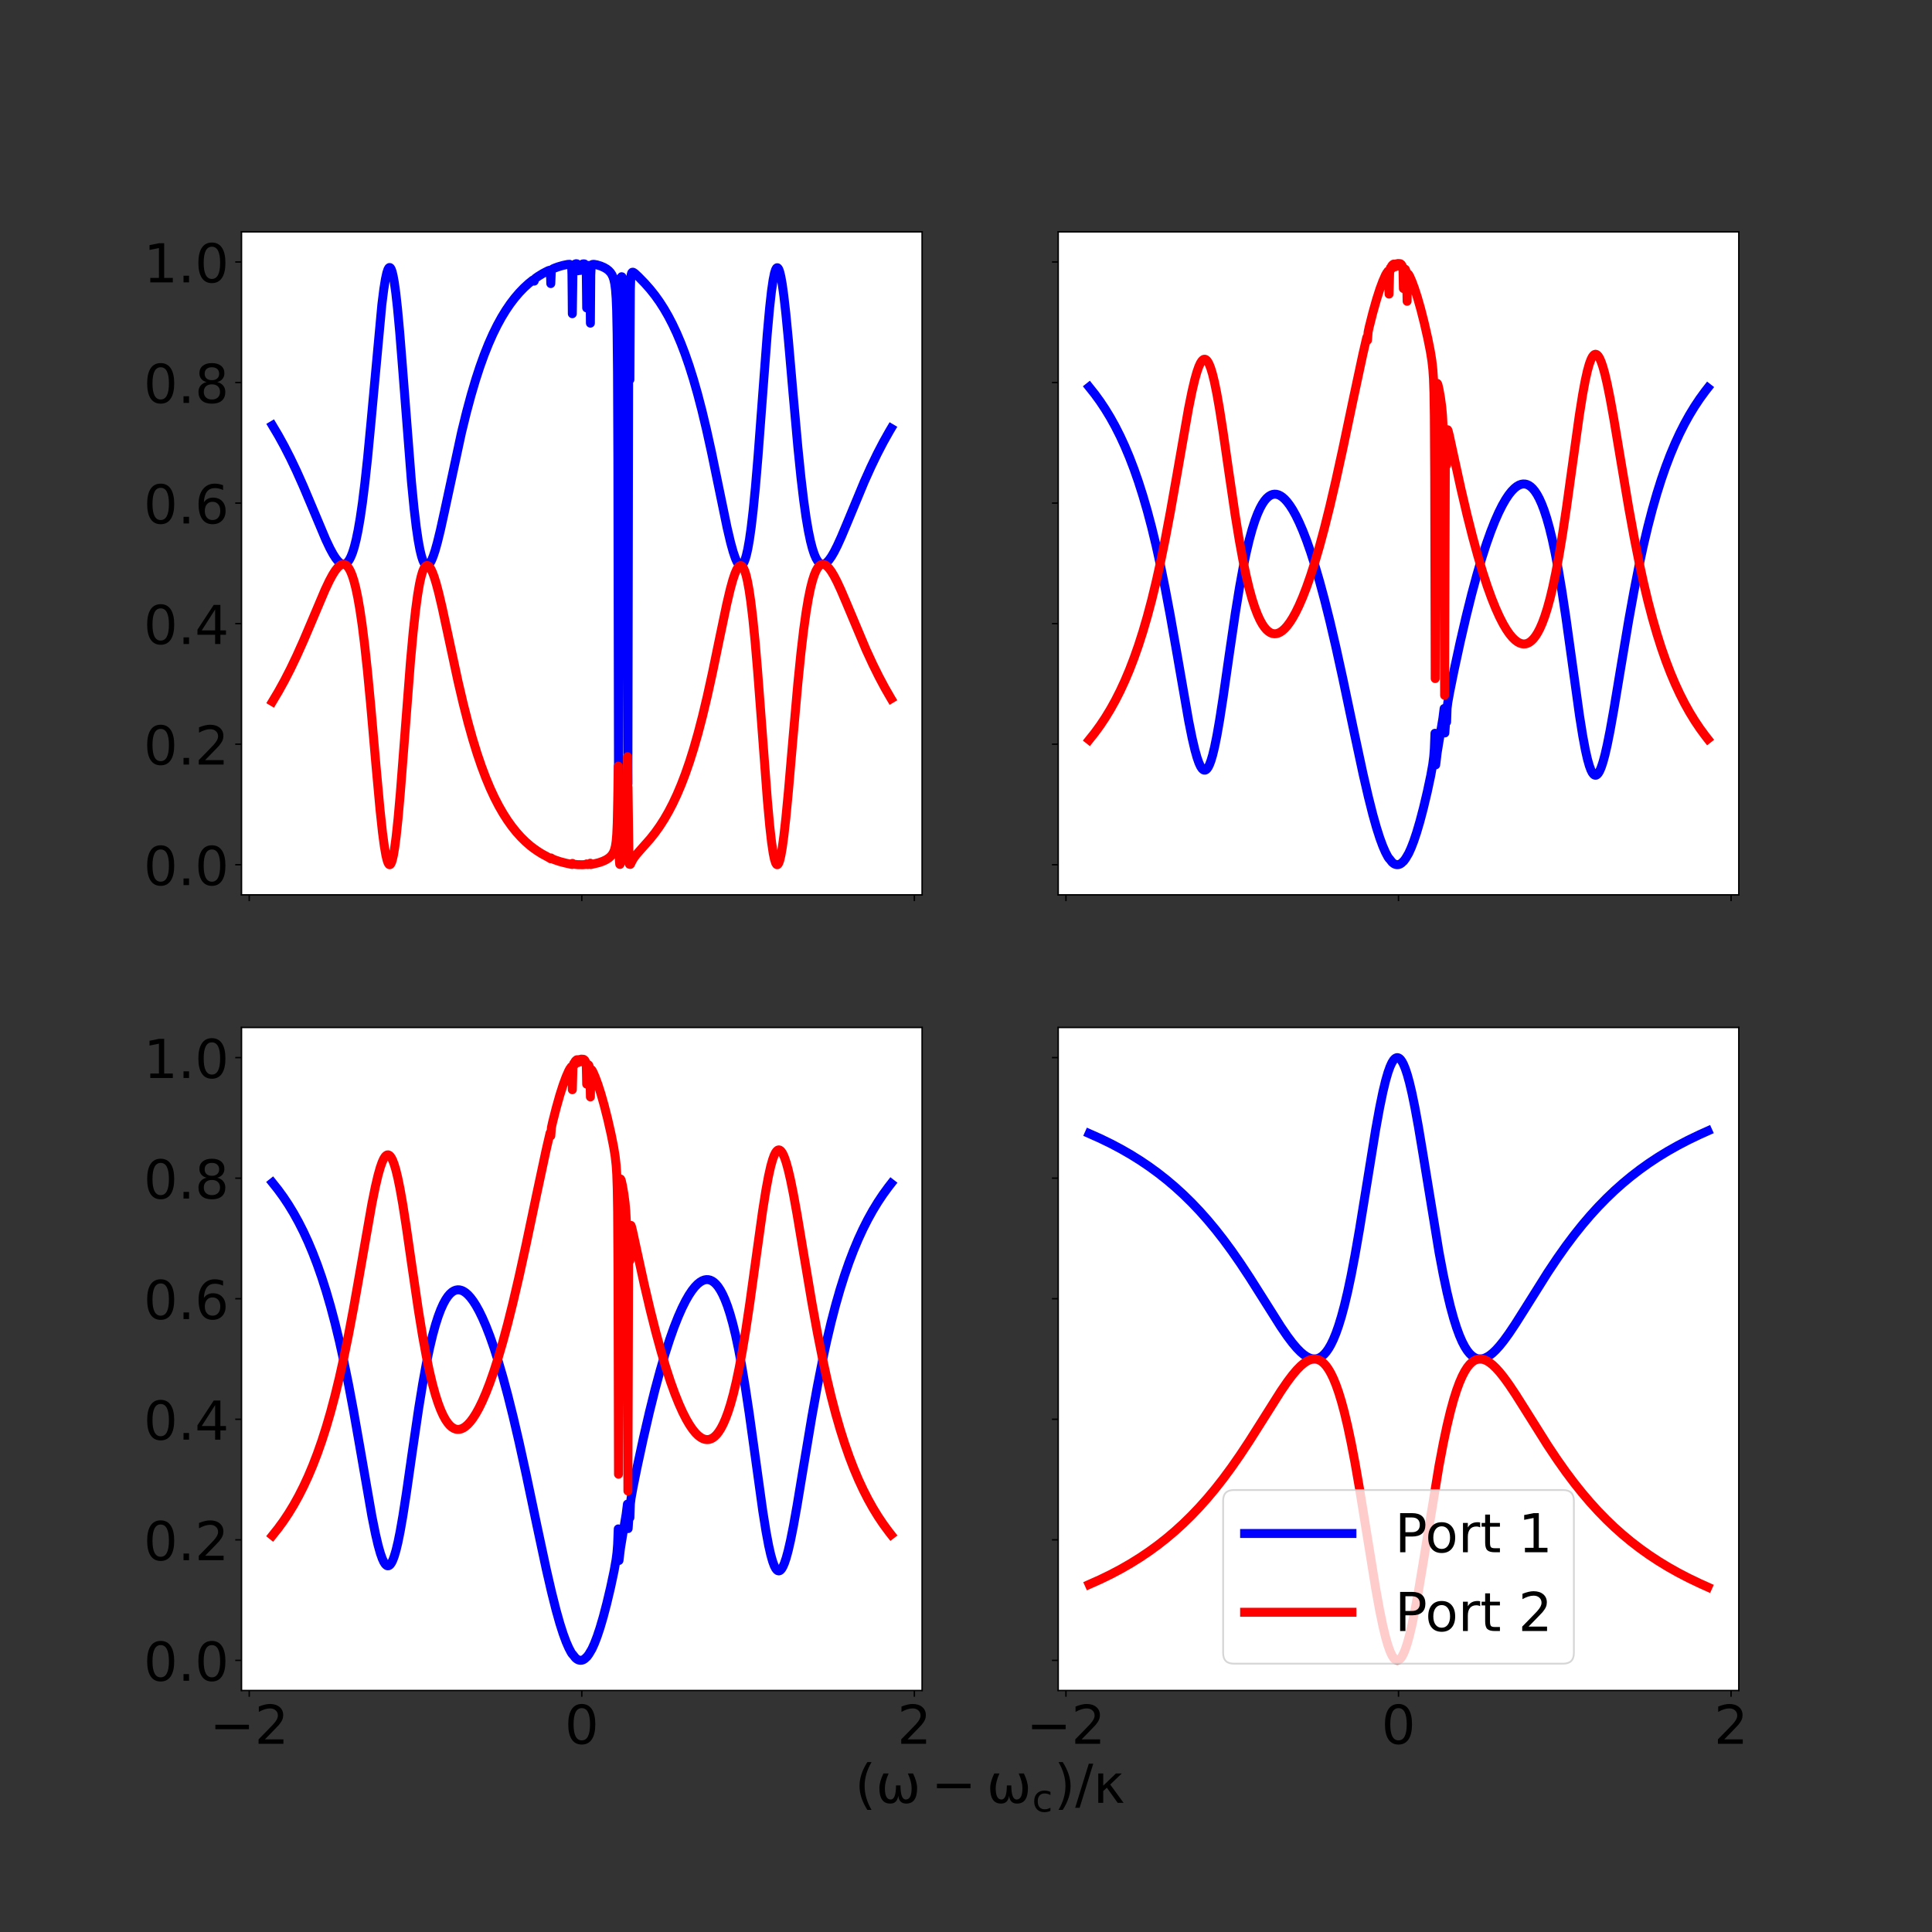 <?xml version="1.0" encoding="utf-8" standalone="no"?>
<!DOCTYPE svg PUBLIC "-//W3C//DTD SVG 1.1//EN"
  "http://www.w3.org/Graphics/SVG/1.1/DTD/svg11.dtd">
<!-- Created with matplotlib (https://matplotlib.org/) -->
<svg height="1080pt" version="1.1" viewBox="0 0 1080 1080" width="1080pt" xmlns="http://www.w3.org/2000/svg" xmlns:xlink="http://www.w3.org/1999/xlink">
 <rect x="0" y="0" width="1080" height="1080" fill="#333333" stroke="none"/>
 <defs>
  <style type="text/css">*{stroke-linecap:butt;stroke-linejoin:round;}</style>
 </defs>
 <g id="figure_1">
  <g id="patch_1">
   <path d="M 0 1080 
L 1080 1080 
L 1080 0 
L 0 0 
z
" style="fill:none;"/>
  </g>
  <g id="axes_1">
   <g id="patch_2">
    <path d="M 135 500.236 
L 515.455 500.236 
L 515.455 129.6 
L 135 129.6 
z
" style="fill:#ffffff;"/>
   </g>
   <g id="matplotlib.axis_1">
    <g id="xtick_1">
     <g id="line2d_1">
      <defs>
       <path d="M 0 0 
L 0 3.5 
" id="mb71743958a" style="stroke:#000000;stroke-width:0.8;"/>
      </defs>
      <g>
       <use style="stroke:#000000;stroke-width:0.8;" x="139.323" xlink:href="#mb71743958a" y="500.236"/>
      </g>
     </g>
    </g>
    <g id="xtick_2">
     <g id="line2d_2">
      <g>
       <use style="stroke:#000000;stroke-width:0.8;" x="325.227" xlink:href="#mb71743958a" y="500.236"/>
      </g>
     </g>
    </g>
    <g id="xtick_3">
     <g id="line2d_3">
      <g>
       <use style="stroke:#000000;stroke-width:0.8;" x="511.131" xlink:href="#mb71743958a" y="500.236"/>
      </g>
     </g>
    </g>
   </g>
   <g id="matplotlib.axis_2">
    <g id="ytick_1">
     <g id="line2d_4">
      <defs>
       <path d="M 0 0 
L -3.5 0 
" id="m1d6841d8ab" style="stroke:#000000;stroke-width:0.8;"/>
      </defs>
      <g>
       <use style="stroke:#000000;stroke-width:0.8;" x="135" xlink:href="#m1d6841d8ab" y="483.389"/>
      </g>
     </g>
     <g id="text_1">
      <!-- 0.0 -->
      <g transform="translate(80.291 494.787)scale(0.3 -0.3)">
       <defs>
        <path d="M 31.781 66.406 
Q 24.172 66.406 20.328 58.906 
Q 16.5 51.422 16.5 36.375 
Q 16.5 21.391 20.328 13.891 
Q 24.172 6.391 31.781 6.391 
Q 39.453 6.391 43.281 13.891 
Q 47.125 21.391 47.125 36.375 
Q 47.125 51.422 43.281 58.906 
Q 39.453 66.406 31.781 66.406 
z
M 31.781 74.219 
Q 44.047 74.219 50.516 64.516 
Q 56.984 54.828 56.984 36.375 
Q 56.984 17.969 50.516 8.266 
Q 44.047 -1.422 31.781 -1.422 
Q 19.531 -1.422 13.062 8.266 
Q 6.594 17.969 6.594 36.375 
Q 6.594 54.828 13.062 64.516 
Q 19.531 74.219 31.781 74.219 
z
" id="DejaVuSans-48"/>
        <path d="M 10.688 12.406 
L 21 12.406 
L 21 0 
L 10.688 0 
z
" id="DejaVuSans-46"/>
       </defs>
       <use xlink:href="#DejaVuSans-48"/>
       <use x="63.623" xlink:href="#DejaVuSans-46"/>
       <use x="95.41" xlink:href="#DejaVuSans-48"/>
      </g>
     </g>
    </g>
    <g id="ytick_2">
     <g id="line2d_5">
      <g>
       <use style="stroke:#000000;stroke-width:0.8;" x="135" xlink:href="#m1d6841d8ab" y="416"/>
      </g>
     </g>
     <g id="text_2">
      <!-- 0.2 -->
      <g transform="translate(80.291 427.398)scale(0.3 -0.3)">
       <defs>
        <path d="M 19.188 8.297 
L 53.609 8.297 
L 53.609 0 
L 7.328 0 
L 7.328 8.297 
Q 12.938 14.109 22.625 23.891 
Q 32.328 33.688 34.812 36.531 
Q 39.547 41.844 41.422 45.531 
Q 43.312 49.219 43.312 52.781 
Q 43.312 58.594 39.234 62.25 
Q 35.156 65.922 28.609 65.922 
Q 23.969 65.922 18.812 64.312 
Q 13.672 62.703 7.812 59.422 
L 7.812 69.391 
Q 13.766 71.781 18.938 73 
Q 24.125 74.219 28.422 74.219 
Q 39.75 74.219 46.484 68.547 
Q 53.219 62.891 53.219 53.422 
Q 53.219 48.922 51.531 44.891 
Q 49.859 40.875 45.406 35.406 
Q 44.188 33.984 37.641 27.219 
Q 31.109 20.453 19.188 8.297 
z
" id="DejaVuSans-50"/>
       </defs>
       <use xlink:href="#DejaVuSans-48"/>
       <use x="63.623" xlink:href="#DejaVuSans-46"/>
       <use x="95.41" xlink:href="#DejaVuSans-50"/>
      </g>
     </g>
    </g>
    <g id="ytick_3">
     <g id="line2d_6">
      <g>
       <use style="stroke:#000000;stroke-width:0.8;" x="135" xlink:href="#m1d6841d8ab" y="348.611"/>
      </g>
     </g>
     <g id="text_3">
      <!-- 0.4 -->
      <g transform="translate(80.291 360.009)scale(0.3 -0.3)">
       <defs>
        <path d="M 37.797 64.312 
L 12.891 25.391 
L 37.797 25.391 
z
M 35.203 72.906 
L 47.609 72.906 
L 47.609 25.391 
L 58.016 25.391 
L 58.016 17.188 
L 47.609 17.188 
L 47.609 0 
L 37.797 0 
L 37.797 17.188 
L 4.891 17.188 
L 4.891 26.703 
z
" id="DejaVuSans-52"/>
       </defs>
       <use xlink:href="#DejaVuSans-48"/>
       <use x="63.623" xlink:href="#DejaVuSans-46"/>
       <use x="95.41" xlink:href="#DejaVuSans-52"/>
      </g>
     </g>
    </g>
    <g id="ytick_4">
     <g id="line2d_7">
      <g>
       <use style="stroke:#000000;stroke-width:0.8;" x="135" xlink:href="#m1d6841d8ab" y="281.222"/>
      </g>
     </g>
     <g id="text_4">
      <!-- 0.6 -->
      <g transform="translate(80.291 292.62)scale(0.3 -0.3)">
       <defs>
        <path d="M 33.016 40.375 
Q 26.375 40.375 22.484 35.828 
Q 18.609 31.297 18.609 23.391 
Q 18.609 15.531 22.484 10.953 
Q 26.375 6.391 33.016 6.391 
Q 39.656 6.391 43.531 10.953 
Q 47.406 15.531 47.406 23.391 
Q 47.406 31.297 43.531 35.828 
Q 39.656 40.375 33.016 40.375 
z
M 52.594 71.297 
L 52.594 62.312 
Q 48.875 64.062 45.094 64.984 
Q 41.312 65.922 37.594 65.922 
Q 27.828 65.922 22.672 59.328 
Q 17.531 52.734 16.797 39.406 
Q 19.672 43.656 24.016 45.922 
Q 28.375 48.188 33.594 48.188 
Q 44.578 48.188 50.953 41.516 
Q 57.328 34.859 57.328 23.391 
Q 57.328 12.156 50.688 5.359 
Q 44.047 -1.422 33.016 -1.422 
Q 20.359 -1.422 13.672 8.266 
Q 6.984 17.969 6.984 36.375 
Q 6.984 53.656 15.188 63.938 
Q 23.391 74.219 37.203 74.219 
Q 40.922 74.219 44.703 73.484 
Q 48.484 72.75 52.594 71.297 
z
" id="DejaVuSans-54"/>
       </defs>
       <use xlink:href="#DejaVuSans-48"/>
       <use x="63.623" xlink:href="#DejaVuSans-46"/>
       <use x="95.41" xlink:href="#DejaVuSans-54"/>
      </g>
     </g>
    </g>
    <g id="ytick_5">
     <g id="line2d_8">
      <g>
       <use style="stroke:#000000;stroke-width:0.8;" x="135" xlink:href="#m1d6841d8ab" y="213.833"/>
      </g>
     </g>
     <g id="text_5">
      <!-- 0.8 -->
      <g transform="translate(80.291 225.231)scale(0.3 -0.3)">
       <defs>
        <path d="M 31.781 34.625 
Q 24.75 34.625 20.719 30.859 
Q 16.703 27.094 16.703 20.516 
Q 16.703 13.922 20.719 10.156 
Q 24.75 6.391 31.781 6.391 
Q 38.812 6.391 42.859 10.172 
Q 46.922 13.969 46.922 20.516 
Q 46.922 27.094 42.891 30.859 
Q 38.875 34.625 31.781 34.625 
z
M 21.922 38.812 
Q 15.578 40.375 12.031 44.719 
Q 8.5 49.078 8.5 55.328 
Q 8.5 64.062 14.719 69.141 
Q 20.953 74.219 31.781 74.219 
Q 42.672 74.219 48.875 69.141 
Q 55.078 64.062 55.078 55.328 
Q 55.078 49.078 51.531 44.719 
Q 48 40.375 41.703 38.812 
Q 48.828 37.156 52.797 32.312 
Q 56.781 27.484 56.781 20.516 
Q 56.781 9.906 50.312 4.234 
Q 43.844 -1.422 31.781 -1.422 
Q 19.734 -1.422 13.25 4.234 
Q 6.781 9.906 6.781 20.516 
Q 6.781 27.484 10.781 32.312 
Q 14.797 37.156 21.922 38.812 
z
M 18.312 54.391 
Q 18.312 48.734 21.844 45.562 
Q 25.391 42.391 31.781 42.391 
Q 38.141 42.391 41.719 45.562 
Q 45.312 48.734 45.312 54.391 
Q 45.312 60.062 41.719 63.234 
Q 38.141 66.406 31.781 66.406 
Q 25.391 66.406 21.844 63.234 
Q 18.312 60.062 18.312 54.391 
z
" id="DejaVuSans-56"/>
       </defs>
       <use xlink:href="#DejaVuSans-48"/>
       <use x="63.623" xlink:href="#DejaVuSans-46"/>
       <use x="95.41" xlink:href="#DejaVuSans-56"/>
      </g>
     </g>
    </g>
    <g id="ytick_6">
     <g id="line2d_9">
      <g>
       <use style="stroke:#000000;stroke-width:0.8;" x="135" xlink:href="#m1d6841d8ab" y="146.444"/>
      </g>
     </g>
     <g id="text_6">
      <!-- 1.0 -->
      <g transform="translate(80.291 157.842)scale(0.3 -0.3)">
       <defs>
        <path d="M 12.406 8.297 
L 28.516 8.297 
L 28.516 63.922 
L 10.984 60.406 
L 10.984 69.391 
L 28.422 72.906 
L 38.281 72.906 
L 38.281 8.297 
L 54.391 8.297 
L 54.391 0 
L 12.406 0 
z
" id="DejaVuSans-49"/>
       </defs>
       <use xlink:href="#DejaVuSans-49"/>
       <use x="63.623" xlink:href="#DejaVuSans-46"/>
       <use x="95.41" xlink:href="#DejaVuSans-48"/>
      </g>
     </g>
    </g>
   </g>
   <g id="line2d_10">
    <path clip-path="url(#p9d79286c65)" d="M 152.293 237.832 
L 155.614 243.421 
L 158.935 249.453 
L 162.326 256.084 
L 165.785 263.344 
L 169.521 271.712 
L 174.018 282.361 
L 182.044 301.465 
L 184.396 306.431 
L 186.195 309.756 
L 187.648 312.021 
L 188.894 313.582 
L 189.931 314.558 
L 190.831 315.126 
L 191.661 315.391 
L 192.422 315.391 
L 193.114 315.169 
L 193.806 314.718 
L 194.567 313.934 
L 195.328 312.824 
L 196.158 311.212 
L 197.058 308.953 
L 198.026 305.879 
L 199.064 301.79 
L 200.171 296.46 
L 201.347 289.644 
L 202.593 281.085 
L 203.976 269.956 
L 205.498 255.845 
L 207.367 236.27 
L 213.455 170.297 
L 214.562 161.527 
L 215.461 155.96 
L 216.223 152.515 
L 216.845 150.641 
L 217.33 149.803 
L 217.675 149.546 
L 217.952 149.549 
L 218.298 149.816 
L 218.713 150.525 
L 219.198 151.884 
L 219.751 154.133 
L 220.443 157.957 
L 221.273 163.953 
L 222.242 172.7 
L 223.418 185.442 
L 225.009 205.294 
L 229.991 269.201 
L 231.444 284.102 
L 232.689 294.657 
L 233.796 302.211 
L 234.765 307.406 
L 235.664 311.079 
L 236.425 313.361 
L 237.117 314.814 
L 237.74 315.644 
L 238.293 316.024 
L 238.778 316.096 
L 239.262 315.94 
L 239.815 315.499 
L 240.438 314.692 
L 241.199 313.299 
L 242.099 311.139 
L 243.206 307.83 
L 244.52 303.143 
L 246.181 296.347 
L 248.464 285.998 
L 258.012 241.676 
L 260.779 230.407 
L 263.339 220.885 
L 265.83 212.456 
L 268.251 205.021 
L 270.673 198.293 
L 273.095 192.22 
L 275.516 186.75 
L 277.938 181.83 
L 280.359 177.409 
L 282.781 173.441 
L 285.272 169.786 
L 287.762 166.522 
L 290.322 163.534 
L 292.882 160.882 
L 295.511 158.474 
L 297.864 156.587 
L 298.14 156.525 
L 298.279 156.445 
L 298.417 156.412 
L 298.556 156.927 
L 298.625 157.151 
L 298.901 155.987 
L 299.317 155.55 
L 300.839 154.473 
L 303.537 152.822 
L 306.305 151.384 
L 307.204 151.071 
L 307.412 151.137 
L 307.55 151.376 
L 307.688 152.281 
L 307.827 156.291 
L 307.896 158.527 
L 308.173 151.758 
L 308.449 150.822 
L 308.864 150.415 
L 309.764 149.96 
L 311.909 149.166 
L 314.745 148.344 
L 317.375 147.799 
L 318.412 147.738 
L 318.689 147.897 
L 318.827 148.342 
L 318.897 148.723 
L 318.966 148.598 
L 319.173 148.14 
L 319.312 148.308 
L 319.45 148.772 
L 319.589 149.91 
L 319.727 153.37 
L 319.865 166.939 
L 319.934 175.375 
L 320.28 151.703 
L 320.626 148.496 
L 320.765 148.379 
L 320.834 148.529 
L 320.972 149.966 
L 321.041 150.834 
L 321.318 147.949 
L 321.595 147.554 
L 322.01 147.415 
L 322.494 147.466 
L 322.702 147.696 
L 322.84 148.269 
L 323.048 151.367 
L 323.117 150.135 
L 323.255 148.971 
L 323.394 150.469 
L 323.463 150.223 
L 323.601 148.774 
L 323.671 148.946 
L 323.809 149.935 
L 324.016 148.42 
L 324.086 148.498 
L 324.155 148.791 
L 324.362 151.18 
L 324.432 151.081 
L 324.778 148.208 
L 324.916 148.09 
L 324.985 148.194 
L 325.054 148.147 
L 325.262 147.996 
L 325.331 147.967 
L 325.469 148.113 
L 325.815 147.546 
L 325.954 147.649 
L 326.023 147.723 
L 326.3 147.477 
L 326.784 147.566 
L 326.992 147.932 
L 327.13 148.407 
L 327.268 148.29 
L 327.476 148.957 
L 327.614 150.046 
L 327.753 153.589 
L 327.96 172.146 
L 328.237 153.577 
L 328.306 154.502 
L 328.444 158.736 
L 328.652 150.036 
L 328.86 148.59 
L 329.067 148.372 
L 329.206 148.485 
L 329.344 148.842 
L 329.482 149.761 
L 329.759 154.324 
L 329.897 166.98 
L 330.036 180.655 
L 330.243 153.748 
L 330.451 149.481 
L 330.728 148.254 
L 331.004 147.904 
L 331.42 147.758 
L 332.181 147.777 
L 333.703 148.073 
L 335.709 148.68 
L 337.577 149.47 
L 339.099 150.351 
L 340.276 151.272 
L 341.244 152.306 
L 342.005 153.435 
L 342.628 154.737 
L 343.181 156.433 
L 343.666 158.737 
L 344.081 161.989 
L 344.427 166.684 
L 344.704 173.397 
L 344.98 186.659 
L 345.188 207.905 
L 345.395 257.719 
L 345.741 434.687 
L 345.811 412.996 
L 346.156 204.701 
L 346.433 169.648 
L 346.71 159.707 
L 346.987 156.208 
L 347.263 154.952 
L 347.471 154.682 
L 347.679 154.742 
L 347.955 155.172 
L 348.301 156.152 
L 348.716 158.012 
L 349.132 160.993 
L 349.477 165.099 
L 349.823 172.447 
L 350.1 183.903 
L 350.308 200.585 
L 350.515 235.186 
L 350.723 316.867 
L 351 437.998 
L 351.138 358.811 
L 351.415 210.997 
L 351.691 175.873 
L 351.761 173.57 
L 351.83 173.573 
L 351.899 177.04 
L 352.107 212.24 
L 352.383 161.546 
L 352.591 155.734 
L 352.868 153.374 
L 353.144 152.529 
L 353.421 152.216 
L 353.767 152.155 
L 354.251 152.349 
L 355.082 152.976 
L 356.95 154.733 
L 360.478 158.364 
L 363.453 161.736 
L 366.152 165.132 
L 368.712 168.716 
L 371.202 172.597 
L 373.624 176.794 
L 375.976 181.32 
L 378.329 186.339 
L 380.612 191.732 
L 382.895 197.686 
L 385.247 204.463 
L 387.6 211.94 
L 389.952 220.162 
L 392.374 229.432 
L 394.934 240.122 
L 397.77 252.961 
L 401.368 270.372 
L 406.488 295.126 
L 408.425 303.342 
L 409.878 308.58 
L 411.054 312.012 
L 411.954 314.027 
L 412.715 315.249 
L 413.337 315.88 
L 413.891 316.134 
L 414.375 316.102 
L 414.86 315.819 
L 415.344 315.269 
L 415.897 314.297 
L 416.52 312.743 
L 417.212 310.415 
L 418.042 306.744 
L 418.942 301.645 
L 419.91 294.819 
L 421.017 285.331 
L 422.263 272.612 
L 423.716 255.399 
L 425.791 227.828 
L 428.905 186.61 
L 430.219 172.073 
L 431.257 162.758 
L 432.156 156.551 
L 432.917 152.796 
L 433.54 150.796 
L 434.024 149.922 
L 434.37 149.664 
L 434.647 149.676 
L 434.993 149.961 
L 435.408 150.694 
L 435.893 152.074 
L 436.515 154.645 
L 437.276 158.922 
L 438.176 165.418 
L 439.283 175.208 
L 440.736 190.272 
L 443.296 219.715 
L 445.994 249.868 
L 447.724 266.818 
L 449.246 279.632 
L 450.629 289.438 
L 451.875 296.76 
L 453.051 302.414 
L 454.158 306.681 
L 455.196 309.818 
L 456.164 312.053 
L 457.064 313.579 
L 457.894 314.559 
L 458.655 315.126 
L 459.347 315.388 
L 460.039 315.43 
L 460.8 315.243 
L 461.63 314.787 
L 462.53 314.026 
L 463.567 312.848 
L 464.813 311.07 
L 466.266 308.585 
L 468.065 305.035 
L 470.348 300.001 
L 473.669 292.087 
L 483.078 269.402 
L 486.884 260.943 
L 490.412 253.636 
L 493.802 247.118 
L 497.123 241.203 
L 498.161 239.448 
L 498.161 239.448 
" style="fill:none;stroke:#0000ff;stroke-linecap:square;stroke-width:5;"/>
   </g>
   <g id="line2d_11">
    <path clip-path="url(#p9d79286c65)" d="M 152.293 392.195 
L 155.614 386.63 
L 158.935 380.625 
L 162.326 374.026 
L 165.854 366.655 
L 169.659 358.169 
L 174.295 347.247 
L 181.629 329.911 
L 184.12 324.642 
L 185.988 321.186 
L 187.51 318.817 
L 188.755 317.264 
L 189.793 316.291 
L 190.692 315.722 
L 191.523 315.453 
L 192.284 315.447 
L 192.976 315.662 
L 193.667 316.103 
L 194.429 316.874 
L 195.19 317.967 
L 196.02 319.559 
L 196.919 321.791 
L 197.888 324.833 
L 198.926 328.883 
L 200.033 334.168 
L 201.209 340.935 
L 202.454 349.442 
L 203.838 360.524 
L 205.36 374.605 
L 207.159 393.436 
L 210.134 427.447 
L 212.417 452.429 
L 213.801 465.264 
L 214.839 473.051 
L 215.738 478.207 
L 216.43 481.03 
L 216.984 482.515 
L 217.468 483.224 
L 217.814 483.385 
L 218.091 483.304 
L 218.437 482.938 
L 218.852 482.109 
L 219.336 480.607 
L 219.959 477.844 
L 220.651 473.712 
L 221.481 467.371 
L 222.519 457.551 
L 223.764 443.508 
L 225.563 420.406 
L 229.437 369.986 
L 230.959 353.334 
L 232.274 341.298 
L 233.45 332.555 
L 234.488 326.461 
L 235.387 322.385 
L 236.218 319.575 
L 236.979 317.76 
L 237.601 316.786 
L 238.155 316.282 
L 238.639 316.106 
L 239.124 316.163 
L 239.608 316.439 
L 240.161 317.005 
L 240.853 318.061 
L 241.683 319.788 
L 242.652 322.356 
L 243.828 326.145 
L 245.281 331.623 
L 247.218 339.89 
L 250.194 353.71 
L 256.005 380.782 
L 258.98 393.496 
L 261.679 404.068 
L 264.239 413.211 
L 266.729 421.287 
L 269.151 428.399 
L 271.572 434.829 
L 273.994 440.628 
L 276.416 445.848 
L 278.837 450.542 
L 281.259 454.758 
L 283.68 458.541 
L 286.171 462.025 
L 288.662 465.134 
L 291.222 467.979 
L 293.851 470.567 
L 296.549 472.907 
L 298.625 474.503 
L 298.763 474.541 
L 300.285 475.649 
L 302.984 477.341 
L 305.959 478.945 
L 307.619 479.889 
L 307.827 480.063 
L 308.034 479.602 
L 308.657 480.042 
L 310.179 480.687 
L 312.947 481.624 
L 315.991 482.424 
L 319.796 483.258 
L 319.865 483.15 
L 320.004 482.63 
L 320.488 483.02 
L 321.041 483.142 
L 321.387 483.182 
L 322.979 483.347 
L 323.463 483.344 
L 325.677 483.386 
L 327.407 483.257 
L 327.753 483.093 
L 327.891 482.938 
L 328.237 483.296 
L 328.444 483.275 
L 328.652 483.315 
L 329.621 483.009 
L 329.828 482.752 
L 329.967 482.527 
L 330.174 483.313 
L 330.52 483.23 
L 332.042 482.892 
L 334.879 482.193 
L 337.093 481.414 
L 338.892 480.549 
L 340.276 479.652 
L 341.383 478.681 
L 342.282 477.585 
L 342.974 476.381 
L 343.527 474.972 
L 344.012 473.073 
L 344.427 470.365 
L 344.773 466.303 
L 345.049 460.09 
L 345.326 446.756 
L 345.603 428.276 
L 346.226 480.937 
L 346.433 483.122 
L 346.572 483.236 
L 346.779 482.816 
L 347.955 479.036 
L 348.786 476.02 
L 349.27 473.474 
L 349.685 469.992 
L 350.031 464.804 
L 350.308 456.816 
L 350.584 439.928 
L 350.792 422.99 
L 350.861 426.234 
L 351 441.815 
L 351.069 440.047 
L 351.622 482.089 
L 351.83 483.109 
L 351.968 482.438 
L 352.107 481.692 
L 352.314 483.217 
L 352.453 483.102 
L 353.352 481.24 
L 354.39 479.501 
L 355.774 477.658 
L 358.057 475.049 
L 363.453 468.958 
L 366.29 465.365 
L 368.85 461.765 
L 371.341 457.877 
L 373.762 453.677 
L 376.115 449.151 
L 378.467 444.136 
L 380.819 438.577 
L 383.103 432.612 
L 385.455 425.827 
L 387.807 418.343 
L 390.229 409.865 
L 392.72 400.298 
L 395.349 389.276 
L 398.255 376.088 
L 402.267 356.699 
L 406.28 337.566 
L 408.218 329.355 
L 409.67 324.082 
L 410.847 320.591 
L 411.815 318.375 
L 412.576 317.124 
L 413.199 316.465 
L 413.753 316.179 
L 414.237 316.179 
L 414.721 316.428 
L 415.205 316.938 
L 415.759 317.861 
L 416.382 319.354 
L 417.074 321.608 
L 417.835 324.848 
L 418.734 329.744 
L 419.703 336.347 
L 420.81 345.583 
L 422.055 358.04 
L 423.508 375.012 
L 425.445 400.539 
L 428.974 447.406 
L 430.288 461.797 
L 431.326 470.949 
L 432.226 476.987 
L 432.917 480.316 
L 433.54 482.286 
L 434.024 483.135 
L 434.37 483.373 
L 434.647 483.345 
L 434.993 483.037 
L 435.408 482.276 
L 435.893 480.861 
L 436.515 478.243 
L 437.276 473.904 
L 438.176 467.329 
L 439.283 457.434 
L 440.736 442.226 
L 443.296 412.519 
L 445.994 382.087 
L 447.724 364.967 
L 449.246 352.01 
L 450.629 342.081 
L 451.875 334.655 
L 453.051 328.907 
L 454.158 324.558 
L 455.196 321.346 
L 456.164 319.046 
L 457.064 317.462 
L 457.894 316.432 
L 458.655 315.821 
L 459.347 315.519 
L 460.039 315.44 
L 460.8 315.588 
L 461.63 316.003 
L 462.53 316.721 
L 463.567 317.854 
L 464.744 319.475 
L 466.197 321.885 
L 467.926 325.213 
L 470.14 329.99 
L 473.254 337.285 
L 484.116 363.142 
L 487.852 371.25 
L 491.312 378.239 
L 494.702 384.597 
L 498.023 390.363 
L 498.161 390.593 
L 498.161 390.593 
" style="fill:none;stroke:#ff0000;stroke-linecap:square;stroke-width:5;"/>
   </g>
   <g id="patch_3">
    <path d="M 135 500.236 
L 135 129.6 
" style="fill:none;stroke:#000000;stroke-linecap:square;stroke-linejoin:miter;stroke-width:0.8;"/>
   </g>
   <g id="patch_4">
    <path d="M 515.455 500.236 
L 515.455 129.6 
" style="fill:none;stroke:#000000;stroke-linecap:square;stroke-linejoin:miter;stroke-width:0.8;"/>
   </g>
   <g id="patch_5">
    <path d="M 135 500.236 
L 515.455 500.236 
" style="fill:none;stroke:#000000;stroke-linecap:square;stroke-linejoin:miter;stroke-width:0.8;"/>
   </g>
   <g id="patch_6">
    <path d="M 135 129.6 
L 515.455 129.6 
" style="fill:none;stroke:#000000;stroke-linecap:square;stroke-linejoin:miter;stroke-width:0.8;"/>
   </g>
  </g>
  <g id="axes_2">
   <g id="patch_7">
    <path d="M 591.545 500.236 
L 972 500.236 
L 972 129.6 
L 591.545 129.6 
z
" style="fill:#ffffff;"/>
   </g>
   <g id="matplotlib.axis_3">
    <g id="xtick_4">
     <g id="line2d_12">
      <g>
       <use style="stroke:#000000;stroke-width:0.8;" x="595.869" xlink:href="#mb71743958a" y="500.236"/>
      </g>
     </g>
    </g>
    <g id="xtick_5">
     <g id="line2d_13">
      <g>
       <use style="stroke:#000000;stroke-width:0.8;" x="781.773" xlink:href="#mb71743958a" y="500.236"/>
      </g>
     </g>
    </g>
    <g id="xtick_6">
     <g id="line2d_14">
      <g>
       <use style="stroke:#000000;stroke-width:0.8;" x="967.677" xlink:href="#mb71743958a" y="500.236"/>
      </g>
     </g>
    </g>
   </g>
   <g id="matplotlib.axis_4">
    <g id="ytick_7">
     <g id="line2d_15">
      <g>
       <use style="stroke:#000000;stroke-width:0.8;" x="591.545" xlink:href="#m1d6841d8ab" y="483.389"/>
      </g>
     </g>
    </g>
    <g id="ytick_8">
     <g id="line2d_16">
      <g>
       <use style="stroke:#000000;stroke-width:0.8;" x="591.545" xlink:href="#m1d6841d8ab" y="416"/>
      </g>
     </g>
    </g>
    <g id="ytick_9">
     <g id="line2d_17">
      <g>
       <use style="stroke:#000000;stroke-width:0.8;" x="591.545" xlink:href="#m1d6841d8ab" y="348.611"/>
      </g>
     </g>
    </g>
    <g id="ytick_10">
     <g id="line2d_18">
      <g>
       <use style="stroke:#000000;stroke-width:0.8;" x="591.545" xlink:href="#m1d6841d8ab" y="281.222"/>
      </g>
     </g>
    </g>
    <g id="ytick_11">
     <g id="line2d_19">
      <g>
       <use style="stroke:#000000;stroke-width:0.8;" x="591.545" xlink:href="#m1d6841d8ab" y="213.833"/>
      </g>
     </g>
    </g>
    <g id="ytick_12">
     <g id="line2d_20">
      <g>
       <use style="stroke:#000000;stroke-width:0.8;" x="591.545" xlink:href="#m1d6841d8ab" y="146.444"/>
      </g>
     </g>
    </g>
   </g>
   <g id="line2d_21">
    <path clip-path="url(#p0987b14156)" d="M 608.839 216.341 
L 611.952 220.251 
L 614.927 224.339 
L 617.833 228.707 
L 620.67 233.374 
L 623.437 238.363 
L 626.136 243.693 
L 628.765 249.385 
L 631.325 255.46 
L 633.885 262.122 
L 636.375 269.235 
L 638.866 277.04 
L 641.357 285.608 
L 643.778 294.738 
L 646.269 305.018 
L 648.76 316.247 
L 651.389 329.153 
L 654.226 344.236 
L 657.616 363.549 
L 664.466 402.952 
L 666.403 412.585 
L 667.925 419.088 
L 669.17 423.506 
L 670.208 426.453 
L 671.107 428.405 
L 671.869 429.584 
L 672.56 430.26 
L 673.114 430.52 
L 673.667 430.523 
L 674.221 430.266 
L 674.774 429.747 
L 675.397 428.85 
L 676.089 427.465 
L 676.919 425.275 
L 677.888 422.019 
L 678.995 417.432 
L 680.24 411.278 
L 681.762 402.559 
L 683.7 390.055 
L 687.09 366.385 
L 690.549 342.793 
L 692.832 328.713 
L 694.839 317.689 
L 696.638 308.982 
L 698.367 301.679 
L 699.959 295.876 
L 701.481 291.116 
L 702.934 287.263 
L 704.317 284.188 
L 705.632 281.777 
L 706.877 279.925 
L 708.054 278.544 
L 709.23 277.5 
L 710.337 276.812 
L 711.375 276.413 
L 712.412 276.242 
L 713.45 276.289 
L 714.557 276.571 
L 715.664 277.08 
L 716.84 277.862 
L 718.155 279.015 
L 719.539 280.536 
L 721.061 282.557 
L 722.652 285.042 
L 724.382 288.159 
L 726.25 291.993 
L 728.256 296.631 
L 730.401 302.163 
L 732.684 308.681 
L 735.106 316.278 
L 737.666 325.043 
L 740.433 335.324 
L 743.408 347.242 
L 746.729 361.489 
L 750.604 379.127 
L 756.761 408.379 
L 761.951 432.61 
L 764.856 445.191 
L 767.416 455.366 
L 769.492 462.739 
L 771.36 468.581 
L 773.021 473.06 
L 774.473 476.381 
L 775.857 479.008 
L 776.48 479.927 
L 776.549 479.893 
L 778.21 482.006 
L 779.178 482.782 
L 780.008 483.183 
L 780.839 483.373 
L 781.807 483.309 
L 782.638 483.01 
L 783.468 482.476 
L 784.229 481.745 
L 784.506 481.462 
L 784.644 481.417 
L 785.751 479.924 
L 787.481 476.987 
L 788.864 473.916 
L 790.317 470.141 
L 791.909 465.386 
L 793.708 459.288 
L 795.714 451.667 
L 797.859 442.634 
L 799.796 433.539 
L 800.903 427.362 
L 801.457 423.091 
L 801.802 418.625 
L 802.148 409.903 
L 802.218 410.122 
L 802.564 427.566 
L 802.771 425.888 
L 803.394 420.7 
L 804.432 414.357 
L 806.576 401.619 
L 807.268 396.057 
L 807.337 396.415 
L 807.476 402.075 
L 807.683 409.726 
L 808.306 400.321 
L 808.375 400.033 
L 808.444 400.116 
L 808.652 403.638 
L 808.929 395.912 
L 809.344 392.623 
L 810.382 386.847 
L 812.734 375.204 
L 816.193 359.21 
L 819.584 344.561 
L 822.697 332.064 
L 825.603 321.292 
L 828.37 311.878 
L 830.93 303.933 
L 833.352 297.115 
L 835.635 291.326 
L 837.78 286.471 
L 839.786 282.457 
L 841.654 279.197 
L 843.384 276.604 
L 844.975 274.595 
L 846.498 273.027 
L 847.881 271.916 
L 849.127 271.184 
L 850.303 270.737 
L 851.41 270.543 
L 852.517 270.578 
L 853.555 270.83 
L 854.592 271.303 
L 855.699 272.063 
L 856.806 273.101 
L 857.983 274.524 
L 859.228 276.411 
L 860.473 278.712 
L 861.788 281.615 
L 863.172 285.23 
L 864.625 289.678 
L 866.147 295.092 
L 867.738 301.616 
L 869.399 309.395 
L 871.197 318.952 
L 873.135 330.517 
L 875.349 345.182 
L 878.185 365.601 
L 882.959 400.069 
L 884.758 411.351 
L 886.211 419.124 
L 887.387 424.327 
L 888.425 428.001 
L 889.325 430.437 
L 890.086 431.935 
L 890.777 432.841 
L 891.331 433.251 
L 891.884 433.384 
L 892.369 433.275 
L 892.922 432.897 
L 893.545 432.158 
L 894.237 430.961 
L 895.067 429.027 
L 896.036 426.136 
L 897.143 422.079 
L 898.457 416.361 
L 900.049 408.391 
L 902.124 396.774 
L 905.584 375.908 
L 910.427 346.931 
L 913.402 330.493 
L 916.1 316.8 
L 918.66 304.929 
L 921.151 294.4 
L 923.641 284.819 
L 926.132 276.113 
L 928.623 268.203 
L 931.114 261.009 
L 933.674 254.285 
L 936.303 248.008 
L 938.932 242.297 
L 941.63 236.957 
L 944.398 231.966 
L 947.234 227.299 
L 950.14 222.935 
L 953.184 218.761 
L 954.707 216.811 
L 954.707 216.811 
" style="fill:none;stroke:#0000ff;stroke-linecap:square;stroke-width:5;"/>
   </g>
   <g id="line2d_22">
    <path clip-path="url(#p0987b14156)" d="M 608.839 413.589 
L 611.952 409.69 
L 614.997 405.515 
L 617.902 401.151 
L 620.739 396.488 
L 623.507 391.505 
L 626.205 386.181 
L 628.834 380.495 
L 631.394 374.429 
L 633.954 367.776 
L 636.445 360.674 
L 638.935 352.884 
L 641.357 344.581 
L 643.778 335.494 
L 646.269 325.266 
L 648.76 314.096 
L 651.389 301.263 
L 654.226 286.271 
L 657.616 267.085 
L 664.396 228.357 
L 666.334 218.774 
L 667.856 212.295 
L 669.101 207.887 
L 670.139 204.939 
L 671.038 202.981 
L 671.799 201.792 
L 672.491 201.104 
L 673.045 200.833 
L 673.598 200.815 
L 674.152 201.057 
L 674.705 201.558 
L 675.328 202.435 
L 676.02 203.794 
L 676.85 205.951 
L 677.819 209.166 
L 678.926 213.705 
L 680.171 219.804 
L 681.693 228.458 
L 683.63 240.886 
L 686.951 263.959 
L 690.48 287.956 
L 692.763 301.995 
L 694.77 312.99 
L 696.568 321.676 
L 698.298 328.959 
L 699.889 334.746 
L 701.412 339.492 
L 702.865 343.332 
L 704.248 346.395 
L 705.563 348.796 
L 706.808 350.639 
L 707.984 352.012 
L 709.161 353.048 
L 710.268 353.729 
L 711.305 354.122 
L 712.343 354.287 
L 713.381 354.234 
L 714.488 353.947 
L 715.595 353.432 
L 716.771 352.646 
L 718.086 351.487 
L 719.469 349.961 
L 720.992 347.936 
L 722.583 345.447 
L 724.313 342.327 
L 726.181 338.49 
L 728.187 333.851 
L 730.332 328.318 
L 732.615 321.8 
L 735.037 314.205 
L 737.597 305.444 
L 740.364 295.167 
L 743.339 283.254 
L 746.66 269.011 
L 750.535 251.375 
L 756.623 222.447 
L 761.812 198.173 
L 764.026 188.609 
L 764.234 188.244 
L 764.303 188.554 
L 764.441 190.196 
L 764.787 185.592 
L 765.41 182.716 
L 767.416 174.787 
L 769.492 167.411 
L 771.36 161.571 
L 773.021 157.101 
L 774.473 153.818 
L 775.235 152.465 
L 775.373 152.442 
L 775.442 152.511 
L 775.857 151.618 
L 775.996 151.63 
L 776.134 151.983 
L 776.272 153.501 
L 776.411 160.158 
L 776.48 164.398 
L 776.826 151.899 
L 777.241 149.725 
L 777.379 149.636 
L 777.449 149.779 
L 777.587 150.556 
L 777.933 148.675 
L 778.348 148.132 
L 778.971 147.649 
L 779.247 147.606 
L 779.386 147.816 
L 779.593 149.267 
L 779.801 147.973 
L 779.939 148.672 
L 780.008 148.525 
L 780.147 147.753 
L 780.216 147.82 
L 780.354 148.281 
L 780.562 147.479 
L 780.7 147.645 
L 780.908 148.828 
L 780.977 148.774 
L 781.323 147.337 
L 781.461 147.29 
L 781.6 147.338 
L 781.807 147.302 
L 782.776 147.401 
L 783.399 147.872 
L 783.952 148.857 
L 784.16 149.712 
L 784.298 151.623 
L 784.506 161.297 
L 784.575 157.504 
L 784.782 152.13 
L 784.852 152.674 
L 784.99 154.971 
L 785.198 150.855 
L 785.405 150.403 
L 785.613 150.576 
L 785.889 151.205 
L 786.097 152.42 
L 786.305 154.566 
L 786.443 161.165 
L 786.581 168.424 
L 786.789 155.078 
L 786.996 153.324 
L 787.204 153.182 
L 787.481 153.473 
L 788.103 154.62 
L 789.28 157.327 
L 790.732 161.251 
L 792.393 166.409 
L 794.192 172.735 
L 796.198 180.632 
L 798.136 189.137 
L 799.588 196.429 
L 800.419 201.608 
L 800.972 206.555 
L 801.318 211.71 
L 801.595 219.584 
L 801.802 232.423 
L 802.01 266.633 
L 802.287 379.326 
L 802.356 353.867 
L 802.633 240.086 
L 802.84 221.871 
L 803.117 215.554 
L 803.325 214.431 
L 803.463 214.319 
L 803.601 214.481 
L 803.878 215.271 
L 804.432 217.715 
L 805.262 222.402 
L 805.954 227.556 
L 806.369 232.269 
L 806.646 237.514 
L 806.922 248.011 
L 807.13 267.177 
L 807.337 321.904 
L 807.545 388.691 
L 807.96 255.779 
L 808.168 245.033 
L 808.306 243.182 
L 808.375 243.506 
L 808.514 249.227 
L 808.652 259.936 
L 808.929 241.462 
L 809.136 240.205 
L 809.275 240.252 
L 809.551 240.953 
L 810.174 243.426 
L 812.25 253.025 
L 816.678 273.247 
L 820.068 287.711 
L 823.181 300.052 
L 826.087 310.68 
L 828.786 319.735 
L 831.345 327.572 
L 833.767 334.287 
L 836.05 339.979 
L 838.195 344.742 
L 840.201 348.667 
L 842.07 351.844 
L 843.799 354.357 
L 845.391 356.29 
L 846.843 357.722 
L 848.227 358.777 
L 849.473 359.456 
L 850.649 359.852 
L 851.756 359.996 
L 852.863 359.907 
L 853.901 359.604 
L 854.938 359.077 
L 856.045 358.256 
L 857.152 357.155 
L 858.329 355.66 
L 859.574 353.693 
L 860.819 351.308 
L 862.134 348.31 
L 863.518 344.59 
L 864.971 340.026 
L 866.493 334.484 
L 868.084 327.821 
L 869.744 319.897 
L 871.543 310.187 
L 873.481 298.474 
L 875.695 283.682 
L 878.739 261.684 
L 882.821 232.349 
L 884.689 220.565 
L 886.142 212.731 
L 887.387 207.184 
L 888.425 203.497 
L 889.325 201.045 
L 890.086 199.529 
L 890.777 198.605 
L 891.331 198.178 
L 891.884 198.027 
L 892.369 198.118 
L 892.922 198.475 
L 893.545 199.189 
L 894.237 200.357 
L 895.067 202.252 
L 896.036 205.097 
L 897.143 209.1 
L 898.457 214.749 
L 900.049 222.636 
L 902.124 234.146 
L 905.514 254.423 
L 910.496 284.013 
L 913.471 300.319 
L 916.169 313.901 
L 918.729 325.679 
L 921.22 336.126 
L 923.711 345.635 
L 926.201 354.278 
L 928.692 362.133 
L 931.252 369.466 
L 933.812 376.129 
L 936.441 382.35 
L 939.07 388.012 
L 941.769 393.308 
L 944.536 398.261 
L 947.373 402.892 
L 950.348 407.323 
L 953.392 411.459 
L 954.707 413.134 
L 954.707 413.134 
" style="fill:none;stroke:#ff0000;stroke-linecap:square;stroke-width:5;"/>
   </g>
   <g id="patch_8">
    <path d="M 591.545 500.236 
L 591.545 129.6 
" style="fill:none;stroke:#000000;stroke-linecap:square;stroke-linejoin:miter;stroke-width:0.8;"/>
   </g>
   <g id="patch_9">
    <path d="M 972 500.236 
L 972 129.6 
" style="fill:none;stroke:#000000;stroke-linecap:square;stroke-linejoin:miter;stroke-width:0.8;"/>
   </g>
   <g id="patch_10">
    <path d="M 591.545 500.236 
L 972 500.236 
" style="fill:none;stroke:#000000;stroke-linecap:square;stroke-linejoin:miter;stroke-width:0.8;"/>
   </g>
   <g id="patch_11">
    <path d="M 591.545 129.6 
L 972 129.6 
" style="fill:none;stroke:#000000;stroke-linecap:square;stroke-linejoin:miter;stroke-width:0.8;"/>
   </g>
  </g>
  <g id="axes_3">
   <g id="patch_12">
    <path d="M 135 945 
L 515.455 945 
L 515.455 574.364 
L 135 574.364 
z
" style="fill:#ffffff;"/>
   </g>
   <g id="matplotlib.axis_5">
    <g id="xtick_7">
     <g id="line2d_23">
      <g>
       <use style="stroke:#000000;stroke-width:0.8;" x="139.323" xlink:href="#mb71743958a" y="945"/>
      </g>
     </g>
     <g id="text_7">
      <!-- −2 -->
      <g transform="translate(117.21 974.795)scale(0.3 -0.3)">
       <defs>
        <path d="M 10.594 35.5 
L 73.188 35.5 
L 73.188 27.203 
L 10.594 27.203 
z
" id="DejaVuSans-8722"/>
       </defs>
       <use xlink:href="#DejaVuSans-8722"/>
       <use x="83.789" xlink:href="#DejaVuSans-50"/>
      </g>
     </g>
    </g>
    <g id="xtick_8">
     <g id="line2d_24">
      <g>
       <use style="stroke:#000000;stroke-width:0.8;" x="325.227" xlink:href="#mb71743958a" y="945"/>
      </g>
     </g>
     <g id="text_8">
      <!-- 0 -->
      <g transform="translate(315.684 974.795)scale(0.3 -0.3)">
       <use xlink:href="#DejaVuSans-48"/>
      </g>
     </g>
    </g>
    <g id="xtick_9">
     <g id="line2d_25">
      <g>
       <use style="stroke:#000000;stroke-width:0.8;" x="511.131" xlink:href="#mb71743958a" y="945"/>
      </g>
     </g>
     <g id="text_9">
      <!-- 2 -->
      <g transform="translate(501.587 974.795)scale(0.3 -0.3)">
       <use xlink:href="#DejaVuSans-50"/>
      </g>
     </g>
    </g>
   </g>
   <g id="matplotlib.axis_6">
    <g id="ytick_13">
     <g id="line2d_26">
      <g>
       <use style="stroke:#000000;stroke-width:0.8;" x="135" xlink:href="#m1d6841d8ab" y="928.153"/>
      </g>
     </g>
     <g id="text_10">
      <!-- 0.0 -->
      <g transform="translate(80.291 939.551)scale(0.3 -0.3)">
       <use xlink:href="#DejaVuSans-48"/>
       <use x="63.623" xlink:href="#DejaVuSans-46"/>
       <use x="95.41" xlink:href="#DejaVuSans-48"/>
      </g>
     </g>
    </g>
    <g id="ytick_14">
     <g id="line2d_27">
      <g>
       <use style="stroke:#000000;stroke-width:0.8;" x="135" xlink:href="#m1d6841d8ab" y="860.764"/>
      </g>
     </g>
     <g id="text_11">
      <!-- 0.2 -->
      <g transform="translate(80.291 872.162)scale(0.3 -0.3)">
       <use xlink:href="#DejaVuSans-48"/>
       <use x="63.623" xlink:href="#DejaVuSans-46"/>
       <use x="95.41" xlink:href="#DejaVuSans-50"/>
      </g>
     </g>
    </g>
    <g id="ytick_15">
     <g id="line2d_28">
      <g>
       <use style="stroke:#000000;stroke-width:0.8;" x="135" xlink:href="#m1d6841d8ab" y="793.375"/>
      </g>
     </g>
     <g id="text_12">
      <!-- 0.4 -->
      <g transform="translate(80.291 804.773)scale(0.3 -0.3)">
       <use xlink:href="#DejaVuSans-48"/>
       <use x="63.623" xlink:href="#DejaVuSans-46"/>
       <use x="95.41" xlink:href="#DejaVuSans-52"/>
      </g>
     </g>
    </g>
    <g id="ytick_16">
     <g id="line2d_29">
      <g>
       <use style="stroke:#000000;stroke-width:0.8;" x="135" xlink:href="#m1d6841d8ab" y="725.986"/>
      </g>
     </g>
     <g id="text_13">
      <!-- 0.6 -->
      <g transform="translate(80.291 737.384)scale(0.3 -0.3)">
       <use xlink:href="#DejaVuSans-48"/>
       <use x="63.623" xlink:href="#DejaVuSans-46"/>
       <use x="95.41" xlink:href="#DejaVuSans-54"/>
      </g>
     </g>
    </g>
    <g id="ytick_17">
     <g id="line2d_30">
      <g>
       <use style="stroke:#000000;stroke-width:0.8;" x="135" xlink:href="#m1d6841d8ab" y="658.597"/>
      </g>
     </g>
     <g id="text_14">
      <!-- 0.8 -->
      <g transform="translate(80.291 669.994)scale(0.3 -0.3)">
       <use xlink:href="#DejaVuSans-48"/>
       <use x="63.623" xlink:href="#DejaVuSans-46"/>
       <use x="95.41" xlink:href="#DejaVuSans-56"/>
      </g>
     </g>
    </g>
    <g id="ytick_18">
     <g id="line2d_31">
      <g>
       <use style="stroke:#000000;stroke-width:0.8;" x="135" xlink:href="#m1d6841d8ab" y="591.208"/>
      </g>
     </g>
     <g id="text_15">
      <!-- 1.0 -->
      <g transform="translate(80.291 602.605)scale(0.3 -0.3)">
       <use xlink:href="#DejaVuSans-49"/>
       <use x="63.623" xlink:href="#DejaVuSans-46"/>
       <use x="95.41" xlink:href="#DejaVuSans-48"/>
      </g>
     </g>
    </g>
   </g>
   <g id="line2d_32">
    <path clip-path="url(#p7b74185ae2)" d="M 152.293 661.105 
L 155.407 665.015 
L 158.382 669.103 
L 161.288 673.47 
L 164.124 678.138 
L 166.892 683.126 
L 169.59 688.456 
L 172.219 694.149 
L 174.779 700.223 
L 177.339 706.886 
L 179.83 713.999 
L 182.321 721.803 
L 184.811 730.371 
L 187.233 739.502 
L 189.724 749.781 
L 192.215 761.011 
L 194.844 773.916 
L 197.68 789 
L 201.07 808.313 
L 207.92 847.716 
L 209.857 857.348 
L 211.379 863.852 
L 212.625 868.269 
L 213.663 871.217 
L 214.562 873.169 
L 215.323 874.348 
L 216.015 875.024 
L 216.568 875.283 
L 217.122 875.287 
L 217.675 875.03 
L 218.229 874.511 
L 218.852 873.613 
L 219.544 872.229 
L 220.374 870.039 
L 221.342 866.783 
L 222.449 862.195 
L 223.695 856.042 
L 225.217 847.323 
L 227.154 834.819 
L 230.544 811.149 
L 234.004 787.556 
L 236.287 773.477 
L 238.293 762.453 
L 240.092 753.745 
L 241.822 746.443 
L 243.413 740.639 
L 244.935 735.88 
L 246.388 732.026 
L 247.772 728.952 
L 249.087 726.54 
L 250.332 724.689 
L 251.508 723.307 
L 252.684 722.264 
L 253.791 721.575 
L 254.829 721.176 
L 255.867 721.005 
L 256.905 721.053 
L 258.012 721.334 
L 259.119 721.844 
L 260.295 722.625 
L 261.609 723.779 
L 262.993 725.3 
L 264.515 727.32 
L 266.107 729.806 
L 267.836 732.923 
L 269.704 736.757 
L 271.711 741.394 
L 273.856 746.926 
L 276.139 753.445 
L 278.56 761.042 
L 281.12 769.807 
L 283.888 780.087 
L 286.863 792.005 
L 290.184 806.253 
L 294.058 823.891 
L 300.216 853.143 
L 305.405 877.373 
L 308.311 889.955 
L 310.871 900.129 
L 312.947 907.502 
L 314.815 913.345 
L 316.475 917.824 
L 317.928 921.144 
L 319.312 923.771 
L 319.934 924.691 
L 320.004 924.657 
L 321.664 926.77 
L 322.633 927.545 
L 323.463 927.946 
L 324.293 928.136 
L 325.262 928.073 
L 326.092 927.773 
L 326.922 927.239 
L 327.683 926.509 
L 327.96 926.225 
L 328.099 926.181 
L 329.206 924.688 
L 330.935 921.751 
L 332.319 918.68 
L 333.772 914.905 
L 335.363 910.15 
L 337.162 904.052 
L 339.169 896.431 
L 341.313 887.397 
L 343.251 878.302 
L 344.358 872.125 
L 344.911 867.855 
L 345.257 863.389 
L 345.603 854.667 
L 345.672 854.886 
L 346.018 872.33 
L 346.226 870.651 
L 346.848 865.464 
L 347.886 859.121 
L 350.031 846.382 
L 350.723 840.821 
L 350.792 841.179 
L 350.93 846.839 
L 351.138 854.49 
L 351.761 845.084 
L 351.83 844.796 
L 351.899 844.88 
L 352.107 848.401 
L 352.383 840.676 
L 352.798 837.387 
L 353.836 831.611 
L 356.189 819.968 
L 359.648 803.974 
L 363.038 789.324 
L 366.152 776.828 
L 369.057 766.056 
L 371.825 756.641 
L 374.385 748.697 
L 376.806 741.879 
L 379.09 736.09 
L 381.234 731.235 
L 383.241 727.221 
L 385.109 723.96 
L 386.839 721.367 
L 388.43 719.358 
L 389.952 717.791 
L 391.336 716.68 
L 392.581 715.948 
L 393.757 715.501 
L 394.864 715.306 
L 395.971 715.342 
L 397.009 715.593 
L 398.047 716.067 
L 399.154 716.827 
L 400.261 717.865 
L 401.437 719.288 
L 402.683 721.175 
L 403.928 723.476 
L 405.242 726.379 
L 406.626 729.994 
L 408.079 734.441 
L 409.601 739.855 
L 411.193 746.379 
L 412.853 754.159 
L 414.652 763.715 
L 416.589 775.28 
L 418.803 789.945 
L 421.64 810.365 
L 426.414 844.833 
L 428.213 856.115 
L 429.666 863.888 
L 430.842 869.091 
L 431.88 872.764 
L 432.779 875.201 
L 433.54 876.699 
L 434.232 877.604 
L 434.786 878.015 
L 435.339 878.147 
L 435.823 878.038 
L 436.377 877.661 
L 437 876.922 
L 437.691 875.724 
L 438.522 873.791 
L 439.49 870.9 
L 440.597 866.842 
L 441.912 861.125 
L 443.503 853.155 
L 445.579 841.538 
L 449.038 820.671 
L 453.881 791.694 
L 456.856 775.256 
L 459.555 761.564 
L 462.115 749.693 
L 464.605 739.164 
L 467.096 729.583 
L 469.587 720.877 
L 472.078 712.966 
L 474.568 705.773 
L 477.128 699.049 
L 479.757 692.772 
L 482.386 687.061 
L 485.085 681.721 
L 487.852 676.729 
L 490.689 672.063 
L 493.595 667.699 
L 496.639 663.525 
L 498.161 661.575 
L 498.161 661.575 
" style="fill:none;stroke:#0000ff;stroke-linecap:square;stroke-width:5;"/>
   </g>
   <g id="line2d_33">
    <path clip-path="url(#p7b74185ae2)" d="M 152.293 858.353 
L 155.407 854.454 
L 158.451 850.279 
L 161.357 845.915 
L 164.194 841.252 
L 166.961 836.269 
L 169.659 830.945 
L 172.289 825.259 
L 174.848 819.193 
L 177.408 812.54 
L 179.899 805.438 
L 182.39 797.647 
L 184.811 789.345 
L 187.233 780.258 
L 189.724 770.03 
L 192.215 758.86 
L 194.844 746.027 
L 197.68 731.034 
L 201.07 711.848 
L 207.851 673.12 
L 209.788 663.537 
L 211.31 657.059 
L 212.556 652.651 
L 213.593 649.703 
L 214.493 647.745 
L 215.254 646.556 
L 215.946 645.868 
L 216.499 645.596 
L 217.053 645.579 
L 217.606 645.82 
L 218.16 646.322 
L 218.782 647.198 
L 219.474 648.557 
L 220.305 650.714 
L 221.273 653.93 
L 222.38 658.469 
L 223.626 664.568 
L 225.148 673.222 
L 227.085 685.649 
L 230.406 708.723 
L 233.935 732.719 
L 236.218 746.759 
L 238.224 757.754 
L 240.023 766.439 
L 241.753 773.722 
L 243.344 779.51 
L 244.866 784.255 
L 246.319 788.096 
L 247.703 791.159 
L 249.017 793.56 
L 250.263 795.402 
L 251.439 796.776 
L 252.615 797.811 
L 253.722 798.493 
L 254.76 798.885 
L 255.798 799.05 
L 256.836 798.997 
L 257.943 798.71 
L 259.05 798.196 
L 260.226 797.409 
L 261.54 796.25 
L 262.924 794.725 
L 264.446 792.7 
L 266.037 790.211 
L 267.767 787.09 
L 269.635 783.254 
L 271.642 778.615 
L 273.786 773.082 
L 276.07 766.564 
L 278.491 758.969 
L 281.051 750.207 
L 283.819 739.931 
L 286.794 728.017 
L 290.115 713.774 
L 293.989 696.139 
L 300.078 667.211 
L 305.267 642.937 
L 307.481 633.373 
L 307.688 633.007 
L 307.757 633.317 
L 307.896 634.959 
L 308.242 630.355 
L 308.864 627.479 
L 310.871 619.55 
L 312.947 612.174 
L 314.815 606.335 
L 316.475 601.865 
L 317.928 598.582 
L 318.689 597.229 
L 318.827 597.206 
L 318.897 597.275 
L 319.312 596.382 
L 319.45 596.394 
L 319.589 596.746 
L 319.727 598.265 
L 319.865 604.921 
L 319.934 609.162 
L 320.28 596.662 
L 320.695 594.489 
L 320.834 594.4 
L 320.903 594.543 
L 321.041 595.319 
L 321.387 593.438 
L 321.802 592.896 
L 322.425 592.413 
L 322.702 592.37 
L 322.84 592.58 
L 323.048 594.031 
L 323.255 592.737 
L 323.394 593.436 
L 323.463 593.288 
L 323.601 592.517 
L 323.671 592.583 
L 323.809 593.045 
L 324.016 592.243 
L 324.155 592.409 
L 324.362 593.591 
L 324.432 593.538 
L 324.778 592.101 
L 324.916 592.054 
L 325.054 592.102 
L 325.262 592.066 
L 326.23 592.165 
L 326.853 592.636 
L 327.407 593.621 
L 327.614 594.475 
L 327.753 596.387 
L 327.96 606.06 
L 328.029 602.268 
L 328.237 596.894 
L 328.306 597.438 
L 328.444 599.734 
L 328.652 595.618 
L 328.86 595.167 
L 329.067 595.34 
L 329.344 595.968 
L 329.551 597.184 
L 329.759 599.329 
L 329.897 605.929 
L 330.036 613.188 
L 330.243 599.842 
L 330.451 598.088 
L 330.658 597.946 
L 330.935 598.236 
L 331.558 599.383 
L 332.734 602.091 
L 334.187 606.015 
L 335.848 611.172 
L 337.646 617.498 
L 339.653 625.395 
L 341.59 633.9 
L 343.043 641.193 
L 343.873 646.372 
L 344.427 651.319 
L 344.773 656.474 
L 345.049 664.348 
L 345.257 677.187 
L 345.465 711.396 
L 345.741 824.09 
L 345.811 798.63 
L 346.087 684.85 
L 346.295 666.635 
L 346.572 660.318 
L 346.779 659.194 
L 346.918 659.082 
L 347.056 659.245 
L 347.333 660.035 
L 347.886 662.478 
L 348.716 667.166 
L 349.408 672.319 
L 349.823 677.033 
L 350.1 682.278 
L 350.377 692.774 
L 350.584 711.94 
L 350.792 766.667 
L 351 833.455 
L 351.415 700.543 
L 351.622 689.797 
L 351.761 687.946 
L 351.83 688.269 
L 351.968 693.991 
L 352.107 704.7 
L 352.383 686.225 
L 352.591 684.969 
L 352.729 685.015 
L 353.006 685.716 
L 353.629 688.19 
L 355.704 697.789 
L 360.132 718.011 
L 363.522 732.475 
L 366.636 744.816 
L 369.542 755.444 
L 372.24 764.499 
L 374.8 772.336 
L 377.222 779.051 
L 379.505 784.743 
L 381.65 789.505 
L 383.656 793.431 
L 385.524 796.607 
L 387.254 799.121 
L 388.845 801.053 
L 390.298 802.485 
L 391.682 803.54 
L 392.927 804.22 
L 394.103 804.615 
L 395.21 804.759 
L 396.317 804.671 
L 397.355 804.368 
L 398.393 803.841 
L 399.5 803.02 
L 400.607 801.918 
L 401.783 800.424 
L 403.028 798.457 
L 404.274 796.072 
L 405.588 793.074 
L 406.972 789.354 
L 408.425 784.79 
L 409.947 779.247 
L 411.539 772.585 
L 413.199 764.66 
L 414.998 754.95 
L 416.935 743.237 
L 419.149 728.446 
L 422.193 706.448 
L 426.275 677.112 
L 428.144 665.329 
L 429.596 657.495 
L 430.842 651.947 
L 431.88 648.261 
L 432.779 645.808 
L 433.54 644.293 
L 434.232 643.368 
L 434.786 642.941 
L 435.339 642.79 
L 435.823 642.882 
L 436.377 643.239 
L 437 643.952 
L 437.691 645.12 
L 438.522 647.016 
L 439.49 649.861 
L 440.597 653.863 
L 441.912 659.513 
L 443.503 667.4 
L 445.579 678.91 
L 448.969 699.187 
L 453.95 728.777 
L 456.925 745.082 
L 459.624 758.665 
L 462.184 770.442 
L 464.674 780.89 
L 467.165 790.399 
L 469.656 799.041 
L 472.147 806.896 
L 474.707 814.23 
L 477.267 820.893 
L 479.896 827.114 
L 482.525 832.776 
L 485.223 838.072 
L 487.991 843.024 
L 490.827 847.656 
L 493.802 852.086 
L 496.847 856.223 
L 498.161 857.898 
L 498.161 857.898 
" style="fill:none;stroke:#ff0000;stroke-linecap:square;stroke-width:5;"/>
   </g>
   <g id="patch_13">
    <path d="M 135 945 
L 135 574.364 
" style="fill:none;stroke:#000000;stroke-linecap:square;stroke-linejoin:miter;stroke-width:0.8;"/>
   </g>
   <g id="patch_14">
    <path d="M 515.455 945 
L 515.455 574.364 
" style="fill:none;stroke:#000000;stroke-linecap:square;stroke-linejoin:miter;stroke-width:0.8;"/>
   </g>
   <g id="patch_15">
    <path d="M 135 945 
L 515.455 945 
" style="fill:none;stroke:#000000;stroke-linecap:square;stroke-linejoin:miter;stroke-width:0.8;"/>
   </g>
   <g id="patch_16">
    <path d="M 135 574.364 
L 515.455 574.364 
" style="fill:none;stroke:#000000;stroke-linecap:square;stroke-linejoin:miter;stroke-width:0.8;"/>
   </g>
  </g>
  <g id="axes_4">
   <g id="patch_17">
    <path d="M 591.545 945 
L 972 945 
L 972 574.364 
L 591.545 574.364 
z
" style="fill:#ffffff;"/>
   </g>
   <g id="matplotlib.axis_7">
    <g id="xtick_10">
     <g id="line2d_34">
      <g>
       <use style="stroke:#000000;stroke-width:0.8;" x="595.869" xlink:href="#mb71743958a" y="945"/>
      </g>
     </g>
     <g id="text_16">
      <!-- −2 -->
      <g transform="translate(573.756 974.795)scale(0.3 -0.3)">
       <use xlink:href="#DejaVuSans-8722"/>
       <use x="83.789" xlink:href="#DejaVuSans-50"/>
      </g>
     </g>
    </g>
    <g id="xtick_11">
     <g id="line2d_35">
      <g>
       <use style="stroke:#000000;stroke-width:0.8;" x="781.773" xlink:href="#mb71743958a" y="945"/>
      </g>
     </g>
     <g id="text_17">
      <!-- 0 -->
      <g transform="translate(772.229 974.795)scale(0.3 -0.3)">
       <use xlink:href="#DejaVuSans-48"/>
      </g>
     </g>
    </g>
    <g id="xtick_12">
     <g id="line2d_36">
      <g>
       <use style="stroke:#000000;stroke-width:0.8;" x="967.677" xlink:href="#mb71743958a" y="945"/>
      </g>
     </g>
     <g id="text_18">
      <!-- 2 -->
      <g transform="translate(958.133 974.795)scale(0.3 -0.3)">
       <use xlink:href="#DejaVuSans-50"/>
      </g>
     </g>
    </g>
   </g>
   <g id="matplotlib.axis_8">
    <g id="ytick_19">
     <g id="line2d_37">
      <g>
       <use style="stroke:#000000;stroke-width:0.8;" x="591.545" xlink:href="#m1d6841d8ab" y="928.153"/>
      </g>
     </g>
    </g>
    <g id="ytick_20">
     <g id="line2d_38">
      <g>
       <use style="stroke:#000000;stroke-width:0.8;" x="591.545" xlink:href="#m1d6841d8ab" y="860.764"/>
      </g>
     </g>
    </g>
    <g id="ytick_21">
     <g id="line2d_39">
      <g>
       <use style="stroke:#000000;stroke-width:0.8;" x="591.545" xlink:href="#m1d6841d8ab" y="793.375"/>
      </g>
     </g>
    </g>
    <g id="ytick_22">
     <g id="line2d_40">
      <g>
       <use style="stroke:#000000;stroke-width:0.8;" x="591.545" xlink:href="#m1d6841d8ab" y="725.986"/>
      </g>
     </g>
    </g>
    <g id="ytick_23">
     <g id="line2d_41">
      <g>
       <use style="stroke:#000000;stroke-width:0.8;" x="591.545" xlink:href="#m1d6841d8ab" y="658.597"/>
      </g>
     </g>
    </g>
    <g id="ytick_24">
     <g id="line2d_42">
      <g>
       <use style="stroke:#000000;stroke-width:0.8;" x="591.545" xlink:href="#m1d6841d8ab" y="591.208"/>
      </g>
     </g>
    </g>
   </g>
   <g id="line2d_43">
    <path clip-path="url(#p9e36b01b66)" d="M 608.839 633.657 
L 615.066 636.432 
L 621.016 639.327 
L 626.758 642.371 
L 632.224 645.521 
L 637.413 648.763 
L 642.395 652.128 
L 647.376 655.761 
L 652.219 659.574 
L 656.924 663.566 
L 661.56 667.796 
L 666.195 672.343 
L 670.692 677.075 
L 675.12 682.06 
L 679.548 687.381 
L 683.976 693.046 
L 688.543 699.248 
L 693.317 706.11 
L 698.575 714.069 
L 705.009 724.237 
L 715.941 741.555 
L 719.608 746.904 
L 722.445 750.674 
L 724.866 753.538 
L 726.942 755.66 
L 728.741 757.2 
L 730.332 758.29 
L 731.785 759.033 
L 733.169 759.49 
L 734.414 759.672 
L 735.59 759.625 
L 736.766 759.349 
L 737.873 758.865 
L 739.05 758.097 
L 740.226 757.05 
L 741.402 755.706 
L 742.647 753.943 
L 743.962 751.681 
L 745.346 748.832 
L 746.799 745.302 
L 748.321 740.99 
L 749.912 735.791 
L 751.572 729.605 
L 753.371 722.028 
L 755.309 712.885 
L 757.453 701.66 
L 759.944 687.383 
L 763.265 666.925 
L 769.008 631.422 
L 771.222 619.217 
L 773.021 610.492 
L 774.543 604.168 
L 775.857 599.609 
L 777.033 596.312 
L 778.071 594.057 
L 778.971 592.622 
L 779.732 591.793 
L 780.424 591.352 
L 781.046 591.211 
L 781.669 591.314 
L 782.292 591.66 
L 782.984 592.327 
L 783.745 593.402 
L 784.575 594.972 
L 785.543 597.314 
L 786.65 600.632 
L 787.896 605.133 
L 789.28 610.998 
L 790.94 619.084 
L 792.877 629.682 
L 795.437 645.021 
L 804.432 700.051 
L 806.784 712.479 
L 808.86 722.293 
L 810.797 730.393 
L 812.596 736.968 
L 814.256 742.225 
L 815.848 746.544 
L 817.37 750.039 
L 818.823 752.817 
L 820.206 754.981 
L 821.521 756.624 
L 822.766 757.832 
L 823.942 758.679 
L 825.119 759.258 
L 826.295 759.587 
L 827.471 759.682 
L 828.647 759.56 
L 829.893 759.213 
L 831.276 758.587 
L 832.729 757.683 
L 834.39 756.374 
L 836.189 754.666 
L 838.264 752.377 
L 840.686 749.353 
L 843.522 745.436 
L 847.051 740.165 
L 852.171 732.073 
L 865.178 711.368 
L 870.506 703.397 
L 875.349 696.545 
L 879.984 690.368 
L 884.551 684.653 
L 888.979 679.459 
L 893.476 674.523 
L 897.973 669.914 
L 902.47 665.613 
L 907.106 661.482 
L 911.81 657.582 
L 916.654 653.853 
L 921.704 650.247 
L 926.893 646.817 
L 932.221 643.56 
L 937.825 640.394 
L 943.706 637.327 
L 949.933 634.332 
L 954.707 632.187 
L 954.707 632.187 
" style="fill:none;stroke:#0000ff;stroke-linecap:square;stroke-width:5;"/>
   </g>
   <g id="line2d_44">
    <path clip-path="url(#p9e36b01b66)" d="M 608.839 885.704 
L 614.997 882.961 
L 620.947 880.069 
L 626.62 877.066 
L 632.086 873.922 
L 637.413 870.597 
L 642.464 867.185 
L 647.445 863.547 
L 652.219 859.786 
L 656.855 855.856 
L 661.421 851.696 
L 665.918 847.299 
L 670.416 842.586 
L 674.844 837.622 
L 679.272 832.322 
L 683.7 826.679 
L 688.335 820.402 
L 693.178 813.455 
L 698.367 805.613 
L 704.802 795.457 
L 716.01 777.701 
L 719.677 772.361 
L 722.514 768.6 
L 724.935 765.747 
L 727.011 763.636 
L 728.81 762.108 
L 730.401 761.03 
L 731.854 760.299 
L 733.169 759.871 
L 734.414 759.69 
L 735.59 759.736 
L 736.766 760.012 
L 737.873 760.496 
L 739.05 761.264 
L 740.226 762.312 
L 741.402 763.655 
L 742.647 765.418 
L 743.962 767.681 
L 745.346 770.529 
L 746.799 774.059 
L 748.321 778.372 
L 749.912 783.57 
L 751.572 789.757 
L 753.371 797.334 
L 755.309 806.477 
L 757.453 817.702 
L 759.944 831.979 
L 763.265 852.438 
L 769.008 887.941 
L 771.222 900.147 
L 773.021 908.871 
L 774.543 915.195 
L 775.857 919.754 
L 777.033 923.051 
L 778.071 925.306 
L 778.971 926.742 
L 779.732 927.57 
L 780.424 928.012 
L 781.046 928.152 
L 781.669 928.05 
L 782.292 927.704 
L 782.984 927.037 
L 783.745 925.962 
L 784.575 924.392 
L 785.543 922.05 
L 786.65 918.732 
L 787.896 914.232 
L 789.28 908.366 
L 790.94 900.281 
L 792.877 889.682 
L 795.437 874.343 
L 804.432 819.314 
L 806.784 806.886 
L 808.86 797.072 
L 810.797 788.971 
L 812.596 782.397 
L 814.256 777.14 
L 815.848 772.821 
L 817.37 769.326 
L 818.823 766.548 
L 820.206 764.384 
L 821.521 762.741 
L 822.766 761.533 
L 823.942 760.686 
L 825.119 760.107 
L 826.295 759.778 
L 827.471 759.683 
L 828.716 759.818 
L 829.962 760.177 
L 831.345 760.815 
L 832.798 761.731 
L 834.459 763.051 
L 836.258 764.77 
L 838.333 767.069 
L 840.755 770.102 
L 843.592 774.028 
L 847.189 779.413 
L 852.309 787.514 
L 865.109 807.89 
L 870.436 815.867 
L 875.279 822.724 
L 879.915 828.908 
L 884.412 834.544 
L 888.909 839.827 
L 893.407 844.769 
L 897.904 849.383 
L 902.47 853.753 
L 907.106 857.884 
L 911.88 861.839 
L 916.792 865.616 
L 921.843 869.215 
L 927.032 872.639 
L 932.428 875.931 
L 938.032 879.089 
L 943.913 882.148 
L 950.209 885.17 
L 954.707 887.19 
L 954.707 887.19 
" style="fill:none;stroke:#ff0000;stroke-linecap:square;stroke-width:5;"/>
   </g>
   <g id="patch_18">
    <path d="M 591.545 945 
L 591.545 574.364 
" style="fill:none;stroke:#000000;stroke-linecap:square;stroke-linejoin:miter;stroke-width:0.8;"/>
   </g>
   <g id="patch_19">
    <path d="M 972 945 
L 972 574.364 
" style="fill:none;stroke:#000000;stroke-linecap:square;stroke-linejoin:miter;stroke-width:0.8;"/>
   </g>
   <g id="patch_20">
    <path d="M 591.545 945 
L 972 945 
" style="fill:none;stroke:#000000;stroke-linecap:square;stroke-linejoin:miter;stroke-width:0.8;"/>
   </g>
   <g id="patch_21">
    <path d="M 591.545 574.364 
L 972 574.364 
" style="fill:none;stroke:#000000;stroke-linecap:square;stroke-linejoin:miter;stroke-width:0.8;"/>
   </g>
   <g id="legend_1">
    <g id="patch_22">
     <path d="M 689.736 930 
L 873.809 930 
Q 879.809 930 879.809 924 
L 879.809 838.931 
Q 879.809 832.931 873.809 832.931 
L 689.736 832.931 
Q 683.736 832.931 683.736 838.931 
L 683.736 924 
Q 683.736 930 689.736 930 
z
" style="fill:#ffffff;opacity:0.8;stroke:#cccccc;stroke-linejoin:miter;"/>
    </g>
    <g id="line2d_45">
     <path d="M 695.736 857.227 
L 755.736 857.227 
" style="fill:none;stroke:#0000ff;stroke-linecap:square;stroke-width:5;"/>
    </g>
    <g id="line2d_46"/>
    <g id="text_19">
     <!-- Port 1 -->
     <g transform="translate(779.736 867.727)scale(0.3 -0.3)">
      <defs>
       <path d="M 19.672 64.797 
L 19.672 37.406 
L 32.078 37.406 
Q 38.969 37.406 42.719 40.969 
Q 46.484 44.531 46.484 51.125 
Q 46.484 57.672 42.719 61.234 
Q 38.969 64.797 32.078 64.797 
z
M 9.812 72.906 
L 32.078 72.906 
Q 44.344 72.906 50.609 67.359 
Q 56.891 61.812 56.891 51.125 
Q 56.891 40.328 50.609 34.812 
Q 44.344 29.297 32.078 29.297 
L 19.672 29.297 
L 19.672 0 
L 9.812 0 
z
" id="DejaVuSans-80"/>
       <path d="M 30.609 48.391 
Q 23.391 48.391 19.188 42.75 
Q 14.984 37.109 14.984 27.297 
Q 14.984 17.484 19.156 11.844 
Q 23.344 6.203 30.609 6.203 
Q 37.797 6.203 41.984 11.859 
Q 46.188 17.531 46.188 27.297 
Q 46.188 37.016 41.984 42.703 
Q 37.797 48.391 30.609 48.391 
z
M 30.609 56 
Q 42.328 56 49.016 48.375 
Q 55.719 40.766 55.719 27.297 
Q 55.719 13.875 49.016 6.219 
Q 42.328 -1.422 30.609 -1.422 
Q 18.844 -1.422 12.172 6.219 
Q 5.516 13.875 5.516 27.297 
Q 5.516 40.766 12.172 48.375 
Q 18.844 56 30.609 56 
z
" id="DejaVuSans-111"/>
       <path d="M 41.109 46.297 
Q 39.594 47.172 37.812 47.578 
Q 36.031 48 33.891 48 
Q 26.266 48 22.188 43.047 
Q 18.109 38.094 18.109 28.812 
L 18.109 0 
L 9.078 0 
L 9.078 54.688 
L 18.109 54.688 
L 18.109 46.188 
Q 20.953 51.172 25.484 53.578 
Q 30.031 56 36.531 56 
Q 37.453 56 38.578 55.875 
Q 39.703 55.766 41.062 55.516 
z
" id="DejaVuSans-114"/>
       <path d="M 18.312 70.219 
L 18.312 54.688 
L 36.812 54.688 
L 36.812 47.703 
L 18.312 47.703 
L 18.312 18.016 
Q 18.312 11.328 20.141 9.422 
Q 21.969 7.516 27.594 7.516 
L 36.812 7.516 
L 36.812 0 
L 27.594 0 
Q 17.188 0 13.234 3.875 
Q 9.281 7.766 9.281 18.016 
L 9.281 47.703 
L 2.688 47.703 
L 2.688 54.688 
L 9.281 54.688 
L 9.281 70.219 
z
" id="DejaVuSans-116"/>
       <path id="DejaVuSans-32"/>
      </defs>
      <use xlink:href="#DejaVuSans-80"/>
      <use x="56.678" xlink:href="#DejaVuSans-111"/>
      <use x="117.859" xlink:href="#DejaVuSans-114"/>
      <use x="158.973" xlink:href="#DejaVuSans-116"/>
      <use x="198.182" xlink:href="#DejaVuSans-32"/>
      <use x="229.969" xlink:href="#DejaVuSans-49"/>
     </g>
    </g>
    <g id="line2d_47">
     <path d="M 695.736 901.261 
L 755.736 901.261 
" style="fill:none;stroke:#ff0000;stroke-linecap:square;stroke-width:5;"/>
    </g>
    <g id="line2d_48"/>
    <g id="text_20">
     <!-- Port 2 -->
     <g transform="translate(779.736 911.761)scale(0.3 -0.3)">
      <use xlink:href="#DejaVuSans-80"/>
      <use x="56.678" xlink:href="#DejaVuSans-111"/>
      <use x="117.859" xlink:href="#DejaVuSans-114"/>
      <use x="158.973" xlink:href="#DejaVuSans-116"/>
      <use x="198.182" xlink:href="#DejaVuSans-32"/>
      <use x="229.969" xlink:href="#DejaVuSans-50"/>
     </g>
    </g>
   </g>
  </g>
  <g id="axes_5">
   <g id="matplotlib.axis_9">
    <g id="xtick_13">
     <g id="text_21">
      <!-- 0.0 -->
      <g style="opacity:0;" transform="translate(111.145 974.795)scale(0.3 -0.3)">
       <use xlink:href="#DejaVuSans-48"/>
       <use x="63.623" xlink:href="#DejaVuSans-46"/>
       <use x="95.41" xlink:href="#DejaVuSans-48"/>
      </g>
     </g>
    </g>
    <g id="xtick_14">
     <g id="text_22">
      <!-- 0.2 -->
      <g style="opacity:0;" transform="translate(278.545 974.795)scale(0.3 -0.3)">
       <use xlink:href="#DejaVuSans-48"/>
       <use x="63.623" xlink:href="#DejaVuSans-46"/>
       <use x="95.41" xlink:href="#DejaVuSans-50"/>
      </g>
     </g>
    </g>
    <g id="xtick_15">
     <g id="text_23">
      <!-- 0.4 -->
      <g style="opacity:0;" transform="translate(445.945 974.795)scale(0.3 -0.3)">
       <use xlink:href="#DejaVuSans-48"/>
       <use x="63.623" xlink:href="#DejaVuSans-46"/>
       <use x="95.41" xlink:href="#DejaVuSans-52"/>
      </g>
     </g>
    </g>
    <g id="xtick_16">
     <g id="text_24">
      <!-- 0.6 -->
      <g style="opacity:0;" transform="translate(613.345 974.795)scale(0.3 -0.3)">
       <use xlink:href="#DejaVuSans-48"/>
       <use x="63.623" xlink:href="#DejaVuSans-46"/>
       <use x="95.41" xlink:href="#DejaVuSans-54"/>
      </g>
     </g>
    </g>
    <g id="xtick_17">
     <g id="text_25">
      <!-- 0.8 -->
      <g style="opacity:0;" transform="translate(780.745 974.795)scale(0.3 -0.3)">
       <use xlink:href="#DejaVuSans-48"/>
       <use x="63.623" xlink:href="#DejaVuSans-46"/>
       <use x="95.41" xlink:href="#DejaVuSans-56"/>
      </g>
     </g>
    </g>
    <g id="xtick_18">
     <g id="text_26">
      <!-- 1.0 -->
      <g style="opacity:0;" transform="translate(948.145 974.795)scale(0.3 -0.3)">
       <use xlink:href="#DejaVuSans-49"/>
       <use x="63.623" xlink:href="#DejaVuSans-46"/>
       <use x="95.41" xlink:href="#DejaVuSans-48"/>
      </g>
     </g>
    </g>
    <g id="text_27">
     <!-- $(\omega-\omega_{c})/\kappa$ -->
     <g transform="translate(477.9 1007.83)scale(0.3 -0.3)">
      <defs>
       <path d="M 31 75.875 
Q 24.469 64.656 21.281 53.656 
Q 18.109 42.672 18.109 31.391 
Q 18.109 20.125 21.312 9.062 
Q 24.516 -2 31 -13.188 
L 23.188 -13.188 
Q 15.875 -1.703 12.234 9.375 
Q 8.594 20.453 8.594 31.391 
Q 8.594 42.281 12.203 53.312 
Q 15.828 64.359 23.188 75.875 
z
" id="DejaVuSans-40"/>
       <path d="M 26.859 -1.422 
Q 6.594 -1.422 6.594 27.594 
Q 6.594 39.062 14.156 54.688 
L 23.828 54.688 
Q 16.844 39.062 16.844 27.344 
Q 16.844 6.203 27.688 6.203 
Q 37.594 6.203 37.594 32.469 
L 45.906 32.469 
Q 45.906 6.203 55.812 6.203 
Q 66.656 6.203 66.656 27.344 
Q 66.656 39.062 59.672 54.688 
L 69.344 54.688 
Q 76.906 39.062 76.906 27.594 
Q 76.906 -1.422 56.641 -1.422 
Q 43.359 -1.422 41.75 13.188 
Q 39.75 -1.422 26.859 -1.422 
z
" id="DejaVuSans-969"/>
       <path d="M 48.781 52.594 
L 48.781 44.188 
Q 44.969 46.297 41.141 47.344 
Q 37.312 48.391 33.406 48.391 
Q 24.656 48.391 19.812 42.844 
Q 14.984 37.312 14.984 27.297 
Q 14.984 17.281 19.812 11.734 
Q 24.656 6.203 33.406 6.203 
Q 37.312 6.203 41.141 7.25 
Q 44.969 8.297 48.781 10.406 
L 48.781 2.094 
Q 45.016 0.344 40.984 -0.531 
Q 36.969 -1.422 32.422 -1.422 
Q 20.062 -1.422 12.781 6.344 
Q 5.516 14.109 5.516 27.297 
Q 5.516 40.672 12.859 48.328 
Q 20.219 56 33.016 56 
Q 37.156 56 41.109 55.141 
Q 45.062 54.297 48.781 52.594 
z
" id="DejaVuSans-99"/>
       <path d="M 8.016 75.875 
L 15.828 75.875 
Q 23.141 64.359 26.781 53.312 
Q 30.422 42.281 30.422 31.391 
Q 30.422 20.453 26.781 9.375 
Q 23.141 -1.703 15.828 -13.188 
L 8.016 -13.188 
Q 14.5 -2 17.703 9.062 
Q 20.906 20.125 20.906 31.391 
Q 20.906 42.672 17.703 53.656 
Q 14.5 64.656 8.016 75.875 
z
" id="DejaVuSans-41"/>
       <path d="M 25.391 72.906 
L 33.688 72.906 
L 8.297 -9.281 
L 0 -9.281 
z
" id="DejaVuSans-47"/>
       <path d="M 9.328 54.688 
L 18.609 54.688 
L 18.609 31.984 
L 42.188 54.688 
L 53.125 54.688 
L 31.594 34.078 
L 56.5 0 
L 45.516 0 
L 25.297 28.219 
L 18.609 21.922 
L 18.609 0 
L 9.328 0 
z
" id="DejaVuSans-954"/>
      </defs>
      <use transform="translate(0 0.125)" xlink:href="#DejaVuSans-40"/>
      <use transform="translate(39.014 0.125)" xlink:href="#DejaVuSans-969"/>
      <use transform="translate(142.236 0.125)" xlink:href="#DejaVuSans-8722"/>
      <use transform="translate(245.508 0.125)" xlink:href="#DejaVuSans-969"/>
      <use transform="translate(330.205 -16.281)scale(0.7)" xlink:href="#DejaVuSans-99"/>
      <use transform="translate(371.426 0.125)" xlink:href="#DejaVuSans-41"/>
      <use transform="translate(410.439 0.125)" xlink:href="#DejaVuSans-47"/>
      <use transform="translate(444.131 0.125)" xlink:href="#DejaVuSans-954"/>
     </g>
    </g>
   </g>
   <g id="matplotlib.axis_10">
    <g id="ytick_25">
     <g id="text_28">
      <!-- 0.0 -->
      <g style="opacity:0;" transform="translate(80.291 956.398)scale(0.3 -0.3)">
       <use xlink:href="#DejaVuSans-48"/>
       <use x="63.623" xlink:href="#DejaVuSans-46"/>
       <use x="95.41" xlink:href="#DejaVuSans-48"/>
      </g>
     </g>
    </g>
    <g id="ytick_26">
     <g id="text_29">
      <!-- 0.2 -->
      <g style="opacity:0;" transform="translate(80.291 793.318)scale(0.3 -0.3)">
       <use xlink:href="#DejaVuSans-48"/>
       <use x="63.623" xlink:href="#DejaVuSans-46"/>
       <use x="95.41" xlink:href="#DejaVuSans-50"/>
      </g>
     </g>
    </g>
    <g id="ytick_27">
     <g id="text_30">
      <!-- 0.4 -->
      <g style="opacity:0;" transform="translate(80.291 630.238)scale(0.3 -0.3)">
       <use xlink:href="#DejaVuSans-48"/>
       <use x="63.623" xlink:href="#DejaVuSans-46"/>
       <use x="95.41" xlink:href="#DejaVuSans-52"/>
      </g>
     </g>
    </g>
    <g id="ytick_28">
     <g id="text_31">
      <!-- 0.6 -->
      <g style="opacity:0;" transform="translate(80.291 467.158)scale(0.3 -0.3)">
       <use xlink:href="#DejaVuSans-48"/>
       <use x="63.623" xlink:href="#DejaVuSans-46"/>
       <use x="95.41" xlink:href="#DejaVuSans-54"/>
      </g>
     </g>
    </g>
    <g id="ytick_29">
     <g id="text_32">
      <!-- 0.8 -->
      <g style="opacity:0;" transform="translate(80.291 304.078)scale(0.3 -0.3)">
       <use xlink:href="#DejaVuSans-48"/>
       <use x="63.623" xlink:href="#DejaVuSans-46"/>
       <use x="95.41" xlink:href="#DejaVuSans-56"/>
      </g>
     </g>
    </g>
    <g id="ytick_30">
     <g id="text_33">
      <!-- 1.0 -->
      <g style="opacity:0;" transform="translate(80.291 140.998)scale(0.3 -0.3)">
       <use xlink:href="#DejaVuSans-49"/>
       <use x="63.623" xlink:href="#DejaVuSans-46"/>
       <use x="95.41" xlink:href="#DejaVuSans-48"/>
      </g>
     </g>
    </g>
   </g>
  </g>
 </g>
 <defs>
  <clipPath id="p9d79286c65">
   <rect height="370.636" width="380.455" x="135" y="129.6"/>
  </clipPath>
  <clipPath id="p0987b14156">
   <rect height="370.636" width="380.455" x="591.545" y="129.6"/>
  </clipPath>
  <clipPath id="p7b74185ae2">
   <rect height="370.636" width="380.455" x="135" y="574.364"/>
  </clipPath>
  <clipPath id="p9e36b01b66">
   <rect height="370.636" width="380.455" x="591.545" y="574.364"/>
  </clipPath>
 </defs>
</svg>
